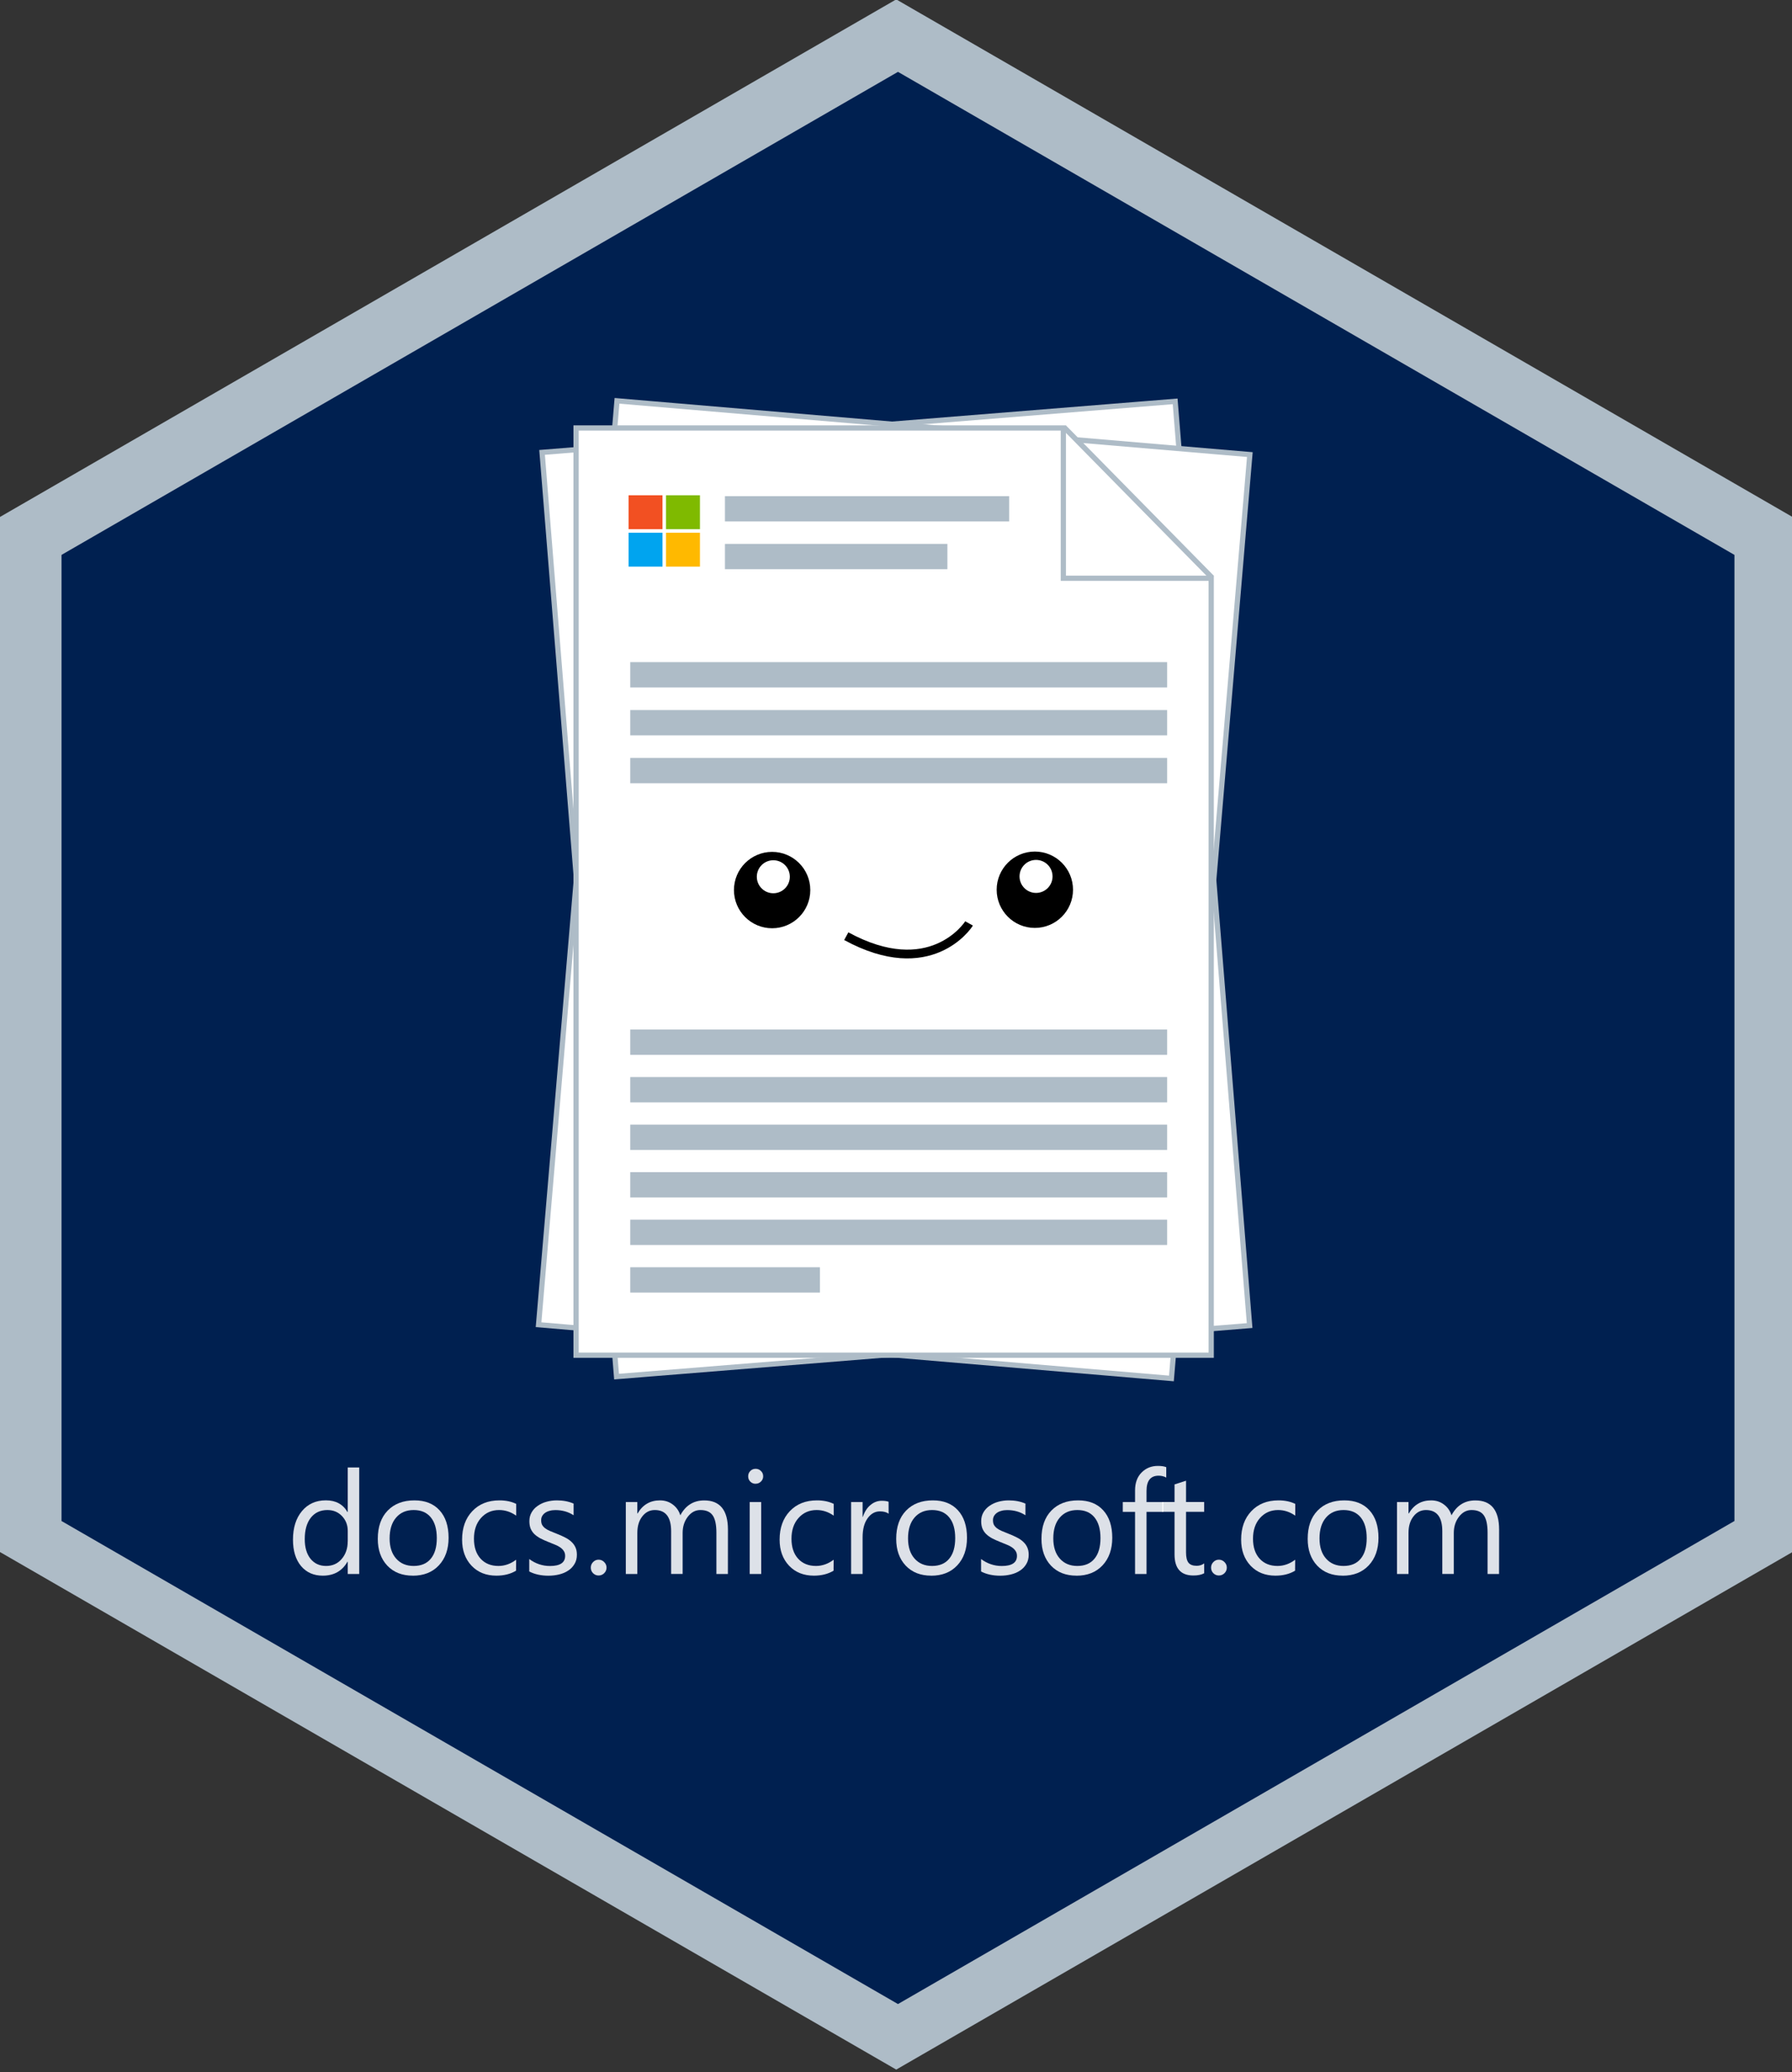 <?xml version="1.0" encoding="UTF-8" standalone="no"?>
<!-- Created with Inkscape (http://www.inkscape.org/) -->

<svg
   xmlns:dc="http://purl.org/dc/elements/1.1/"
   xmlns:cc="http://creativecommons.org/ns#"
   xmlns:rdf="http://www.w3.org/1999/02/22-rdf-syntax-ns#"
   xmlns:svg="http://www.w3.org/2000/svg"
   xmlns="http://www.w3.org/2000/svg"
   xmlns:sodipodi="http://sodipodi.sourceforge.net/DTD/sodipodi-0.dtd"
   xmlns:inkscape="http://www.inkscape.org/namespaces/inkscape"
   width="1.73in"
   height="2in"
   viewBox="0 0 43.942 50.8"
   version="1.1"
   id="svg8"
   inkscape:version="0.92.3 (2405546, 2018-03-11)"
   sodipodi:docname="docs.svg">
  <rect x="0" y="0" width="43.942" height="50.8" fill="#333333" stroke="none"/>
  <defs
     id="defs2" />
  <sodipodi:namedview
     id="base"
     pagecolor="#ffffff"
     bordercolor="#666666"
     borderopacity="1.0"
     inkscape:pageopacity="0.0"
     inkscape:pageshadow="2"
     inkscape:zoom="5.7747054"
     inkscape:cx="2.1075273"
     inkscape:cy="68.840942"
     inkscape:document-units="mm"
     inkscape:current-layer="layer1"
     showgrid="false"
     units="in"
     inkscape:window-width="3000"
     inkscape:window-height="1875"
     inkscape:window-x="-13"
     inkscape:window-y="2147"
     inkscape:window-maximized="1" />
  <g
     inkscape:label="Layer 1"
     inkscape:groupmode="layer"
     id="layer1"
     transform="translate(0,-246.2)">
    <path
       sodipodi:type="star"
       style="fill:#aebcc7;fill-opacity:1;stroke-width:0.208"
       id="path821"
       sodipodi:sides="6"
       sodipodi:cx="97.673737"
       sodipodi:cy="184.21606"
       sodipodi:r1="112.78392"
       sodipodi:r2="97.673744"
       sodipodi:arg1="0.52359878"
       sodipodi:arg2="1.0471976"
       inkscape:flatsided="true"
       inkscape:rounded="0"
       inkscape:randomized="0"
       d="M 195.347,240.608 97.674,297 -3.7838365e-6,240.608 -3.2873954e-6,127.824 97.674,71.432 195.347,127.824 Z"
       transform="matrix(0.225,0,0,0.225,8.5114655e-7,230.113)"
       inkscape:label="Border Hex" />
    <path
       sodipodi:type="star"
       style="fill:#002050;fill-opacity:1;stroke-width:0.208"
       id="path821-6"
       sodipodi:sides="6"
       sodipodi:cx="97.673737"
       sodipodi:cy="184.21606"
       sodipodi:r1="112.78392"
       sodipodi:r2="97.673744"
       sodipodi:arg1="0.52359878"
       sodipodi:arg2="1.0471976"
       inkscape:flatsided="true"
       inkscape:rounded="0"
       inkscape:randomized="0"
       d="M 195.347,240.608 97.674,297 -3.7838365e-6,240.608 -3.2873954e-6,127.824 97.674,71.432 195.347,127.824 Z"
       transform="matrix(0.21,0,0,0.21,1.508,232.961)"
       inkscape:label="Inner Hex" />
    <g
       transform="matrix(0.323,0,0,0.323,-7.208,223.598)"
       id="g4707"
       inkscape:label="docs Logo"
       style="display:inline">
      <rect
         transform="rotate(-4.608)"
         inkscape:label="Page 1"
         y="109.074"
         x="54.883"
         height="70.376"
         width="48.217"
         id="rect826-0"
         style="display:inline;fill:#ffffff;fill-opacity:1;stroke:#aebcc7;stroke-width:0.398;stroke-miterlimit:4;stroke-dasharray:none;stroke-opacity:1" />
      <rect
         transform="rotate(4.854)"
         inkscape:label="Page 2"
         y="94.186"
         x="77.404"
         height="70.376"
         width="48.217"
         id="rect826-5"
         style="display:inline;fill:#ffffff;fill-opacity:1;stroke:#aebcc7;stroke-width:0.398;stroke-miterlimit:4;stroke-dasharray:none;stroke-opacity:1" />
      <path
         inkscape:label="corner triangle"
         sodipodi:nodetypes="ccccccc"
         inkscape:connector-curvature="0"
         id="path4674"
         d="m 114.849,117.072 -5.903,-1.603 -5.903,-1.603 1.42,-5.187 1.557,-5.825 5.363,8.343 z"
         inkscape:transform-center-y="-1.762539"
         inkscape:transform-center-x="0.003499445"
         style="fill:#ffffff;fill-opacity:1;stroke:none;stroke-width:0.665;stroke-miterlimit:4;stroke-dasharray:none;stroke-opacity:1"
         transform="matrix(0.878,-0.261,0.237,0.965,-14.505,30.841)" />
      <path
         inkscape:label="Top Page"
         inkscape:connector-curvature="0"
         id="rect826"
         d="m 66.05,102.459 v 70.377 h 48.217 v -58.97 h -11.225 v -11.407 z"
         style="display:inline;fill:#ffffff;fill-opacity:1;stroke:#aebcc7;stroke-width:0.398;stroke-miterlimit:4;stroke-dasharray:none;stroke-opacity:1" />
      <path
         inkscape:label="Folded Corner Diagonal"
         sodipodi:nodetypes="cc"
         inkscape:connector-curvature="0"
         id="path4591"
         d="m 103.099,102.406 11.228,11.41"
         style="display:inline;fill:none;stroke:#aebcc7;stroke-width:0.4;stroke-linecap:butt;stroke-linejoin:miter;stroke-miterlimit:4;stroke-dasharray:none;stroke-opacity:1" />
      <g
         style="display:inline"
         inkscape:label="Text Bars"
         id="g4614">
        <rect
           style="fill:#aebcc7;fill-opacity:1;stroke:none;stroke-width:0.78;stroke-opacity:1"
           id="rect4514"
           width="40.759"
           height="1.921"
           x="70.163"
           y="120.23" />
        <rect
           style="fill:#aebcc7;fill-opacity:1;stroke:none;stroke-width:0.78;stroke-opacity:1"
           id="rect4514-1"
           width="40.759"
           height="1.921"
           x="70.163"
           y="123.868" />
        <rect
           style="fill:#aebcc7;fill-opacity:1;stroke:none;stroke-width:0.78;stroke-opacity:1"
           id="rect4514-3"
           width="40.759"
           height="1.921"
           x="70.163"
           y="127.505" />
        <rect
           style="fill:#aebcc7;fill-opacity:1;stroke:none;stroke-width:0.78;stroke-opacity:1"
           id="rect4514-7"
           width="40.759"
           height="1.921"
           x="70.163"
           y="148.118" />
        <rect
           style="fill:#aebcc7;fill-opacity:1;stroke:none;stroke-width:0.78;stroke-opacity:1"
           id="rect4514-5"
           width="40.759"
           height="1.921"
           x="70.163"
           y="151.726" />
        <rect
           style="fill:#aebcc7;fill-opacity:1;stroke:none;stroke-width:0.78;stroke-opacity:1"
           id="rect4514-72"
           width="40.759"
           height="1.921"
           x="70.163"
           y="155.335" />
        <rect
           style="fill:#aebcc7;fill-opacity:1;stroke:none;stroke-width:0.78;stroke-opacity:1"
           id="rect4514-4"
           width="40.759"
           height="1.921"
           x="70.163"
           y="158.943" />
        <rect
           style="fill:#aebcc7;fill-opacity:1;stroke:none;stroke-width:0.78;stroke-opacity:1"
           id="rect4514-0"
           width="40.759"
           height="1.921"
           x="70.163"
           y="162.551" />
        <rect
           style="fill:#aebcc7;fill-opacity:1;stroke:none;stroke-width:0.464;stroke-opacity:1"
           id="rect4514-14"
           width="14.399"
           height="1.921"
           x="70.163"
           y="166.159" />
        <rect
           style="fill:#aebcc7;fill-opacity:1;stroke:none;stroke-width:0.567;stroke-opacity:1"
           id="rect4514-2"
           width="21.576"
           height="1.917"
           x="77.351"
           y="107.636" />
        <rect
           style="fill:#aebcc7;fill-opacity:1;stroke:none;stroke-width:0.501;stroke-opacity:1"
           id="rect4514-2-8"
           width="16.887"
           height="1.917"
           x="77.351"
           y="111.258" />
      </g>
      <g
         inkscape:label="Microsoft Logo"
         transform="matrix(0.042,0,0,0.042,67.283,92.415)"
         id="g4510">
        <path
           id="path9275"
           d="m 65.55,360.75 h 61.3 v 61.3 h -61.3 z"
           inkscape:connector-curvature="0"
           style="fill:#f25022" />
        <path
           id="path9277"
           d="m 133.25,360.75 h 61.3 v 61.3 h -61.3 z"
           inkscape:connector-curvature="0"
           style="fill:#7fba00" />
        <path
           id="path9279"
           d="m 65.55,428.45 h 61.3 v 61.3 h -61.3 z"
           inkscape:connector-curvature="0"
           style="fill:#00a4ef" />
        <path
           id="path9281"
           d="m 133.25,428.45 h 61.3 v 61.3 h -61.3 z"
           inkscape:connector-curvature="0"
           style="fill:#ffb900" />
      </g>
      <g
         inkscape:label="Face"
         id="g4670">
        <g
           id="g4638"
           inkscape:label="Left Eye">
          <circle
             inkscape:label="Left Eye - Black"
             r="2.898"
             cy="137.532"
             cx="80.933"
             id="path4632"
             style="display:inline;fill:#000000;fill-opacity:1;stroke:none;stroke-width:0.277;stroke-opacity:1" />
          <circle
             inkscape:label="Left Eye - White"
             r="1.253"
             cy="136.521"
             cx="81.024"
             id="path4634"
             style="fill:#ffffff;fill-opacity:1;stroke:none;stroke-width:0.265;stroke-opacity:1" />
        </g>
        <g
           transform="translate(19.945,-0.025)"
           id="g4638-2"
           inkscape:label="Right Eye">
          <circle
             inkscape:label="Right Eye - Black"
             r="2.898"
             cy="137.532"
             cx="80.933"
             id="path4632-0"
             style="display:inline;fill:#000000;fill-opacity:1;stroke:none;stroke-width:0.277;stroke-opacity:1" />
          <circle
             inkscape:label="Right Eye - White"
             r="1.253"
             cy="136.521"
             cx="81.024"
             id="path4634-4"
             style="display:inline;fill:#ffffff;fill-opacity:1;stroke:none;stroke-width:0.265;stroke-opacity:1" />
        </g>
        <path
           style="fill:none;stroke:#000000;stroke-width:0.665;stroke-linecap:butt;stroke-linejoin:miter;stroke-miterlimit:4;stroke-dasharray:none;stroke-opacity:1"
           d="m 86.562,141.032 c 6.351,3.462 9.216,-0.78 9.321,-0.969"
           id="path4661"
           inkscape:connector-curvature="0"
           sodipodi:nodetypes="cc"
           inkscape:label="Mouth" />
      </g>
    </g>
    <g
       aria-label="docs.microsoft.com"
       style="font-style:normal;font-variant:normal;font-weight:normal;font-stretch:normal;font-size:3.528px;line-height:1.25;font-family:'Segoe UI';-inkscape-font-specification:'Segoe UI';letter-spacing:0px;word-spacing:0px;fill:#ffffff;fill-opacity:0.867;stroke:none;stroke-width:0.265"
       id="text4598"
       inkscape:label="text"
       transform="translate(0,-0.529)">
      <path
         d="M 8.809,285.317 H 8.527 v -0.3 h -0.007 q -0.196,0.341 -0.606,0.341 -0.332,0 -0.532,-0.236 -0.198,-0.238 -0.198,-0.646 0,-0.438 0.22,-0.701 0.22,-0.264 0.587,-0.264 0.363,0 0.529,0.286 h 0.007 v -1.092 h 0.282 z m -0.282,-0.798 v -0.26 q 0,-0.214 -0.141,-0.362 -0.141,-0.148 -0.358,-0.148 -0.258,0 -0.407,0.189 -0.148,0.189 -0.148,0.524 0,0.305 0.141,0.482 0.143,0.176 0.382,0.176 0.236,0 0.382,-0.171 0.148,-0.171 0.148,-0.431 z"
         style="font-size:3.528px;fill:#ffffff;fill-opacity:0.867;stroke-width:0.265"
         id="path4537"
         inkscape:connector-curvature="0" />
      <path
         d="m 10.122,285.358 q -0.391,0 -0.625,-0.246 -0.233,-0.248 -0.233,-0.656 0,-0.444 0.243,-0.694 0.243,-0.25 0.656,-0.25 0.394,0 0.615,0.243 0.222,0.243 0.222,0.674 0,0.422 -0.239,0.677 -0.238,0.253 -0.639,0.253 z m 0.021,-1.609 q -0.272,0 -0.431,0.186 -0.158,0.184 -0.158,0.51 0,0.314 0.16,0.494 0.16,0.181 0.429,0.181 0.274,0 0.42,-0.177 0.148,-0.177 0.148,-0.505 0,-0.331 -0.148,-0.51 -0.146,-0.179 -0.42,-0.179 z"
         style="font-size:3.528px;fill:#ffffff;fill-opacity:0.867;stroke-width:0.265"
         id="path4539"
         inkscape:connector-curvature="0" />
      <path
         d="m 12.654,285.236 q -0.203,0.122 -0.482,0.122 -0.377,0 -0.61,-0.245 -0.231,-0.246 -0.231,-0.637 0,-0.436 0.25,-0.699 0.25,-0.265 0.667,-0.265 0.233,0 0.41,0.086 v 0.289 q -0.196,-0.138 -0.42,-0.138 -0.27,0 -0.444,0.195 -0.172,0.193 -0.172,0.508 0,0.31 0.162,0.489 0.164,0.179 0.438,0.179 0.231,0 0.434,-0.153 z"
         style="font-size:3.528px;fill:#ffffff;fill-opacity:0.867;stroke-width:0.265"
         id="path4541"
         inkscape:connector-curvature="0" />
      <path
         d="m 12.978,285.253 v -0.303 q 0.231,0.171 0.508,0.171 0.372,0 0.372,-0.248 0,-0.071 -0.033,-0.119 -0.031,-0.05 -0.086,-0.088 -0.053,-0.038 -0.127,-0.067 -0.072,-0.031 -0.157,-0.064 -0.117,-0.046 -0.207,-0.093 -0.088,-0.048 -0.148,-0.107 -0.059,-0.06 -0.09,-0.136 -0.029,-0.076 -0.029,-0.177 0,-0.124 0.057,-0.219 0.057,-0.097 0.152,-0.16 0.095,-0.066 0.215,-0.098 0.122,-0.033 0.251,-0.033 0.229,0 0.41,0.079 v 0.286 q -0.195,-0.127 -0.448,-0.127 -0.079,0 -0.143,0.019 -0.064,0.017 -0.11,0.05 -0.045,0.033 -0.071,0.079 -0.024,0.045 -0.024,0.1 0,0.069 0.024,0.115 0.026,0.046 0.074,0.083 0.048,0.036 0.117,0.066 0.069,0.029 0.157,0.064 0.117,0.045 0.21,0.093 0.093,0.046 0.158,0.107 0.065,0.059 0.1,0.136 0.036,0.077 0.036,0.184 0,0.131 -0.059,0.227 -0.057,0.097 -0.153,0.16 -0.096,0.064 -0.222,0.095 -0.126,0.031 -0.264,0.031 -0.272,0 -0.472,-0.105 z"
         style="font-size:3.528px;fill:#ffffff;fill-opacity:0.867;stroke-width:0.265"
         id="path4543"
         inkscape:connector-curvature="0" />
      <path
         d="m 14.678,285.354 q -0.079,0 -0.136,-0.057 -0.055,-0.057 -0.055,-0.136 0,-0.079 0.055,-0.136 0.057,-0.059 0.136,-0.059 0.081,0 0.138,0.059 0.057,0.057 0.057,0.136 0,0.079 -0.057,0.136 -0.057,0.057 -0.138,0.057 z"
         style="font-size:3.528px;fill:#ffffff;fill-opacity:0.867;stroke-width:0.265"
         id="path4545"
         inkscape:connector-curvature="0" />
      <path
         d="m 17.849,285.317 h -0.282 v -1.013 q 0,-0.293 -0.091,-0.424 -0.09,-0.131 -0.303,-0.131 -0.181,0 -0.308,0.165 -0.126,0.165 -0.126,0.396 v 1.006 h -0.282 v -1.047 q 0,-0.52 -0.401,-0.52 -0.186,0 -0.307,0.157 -0.121,0.155 -0.121,0.405 v 1.006 h -0.282 v -1.764 h 0.282 v 0.279 h 0.007 q 0.188,-0.32 0.548,-0.32 0.181,0 0.315,0.102 0.134,0.1 0.184,0.264 0.196,-0.365 0.586,-0.365 0.582,0 0.582,0.718 z"
         style="font-size:3.528px;fill:#ffffff;fill-opacity:0.867;stroke-width:0.265"
         id="path4547"
         inkscape:connector-curvature="0" />
      <path
         d="m 18.528,283.105 q -0.076,0 -0.129,-0.052 -0.053,-0.052 -0.053,-0.131 0,-0.079 0.053,-0.131 0.053,-0.053 0.129,-0.053 0.078,0 0.131,0.053 0.055,0.052 0.055,0.131 0,0.076 -0.055,0.129 -0.053,0.053 -0.131,0.053 z m 0.138,2.212 H 18.383 v -1.764 h 0.282 z"
         style="font-size:3.528px;fill:#ffffff;fill-opacity:0.867;stroke-width:0.265"
         id="path4549"
         inkscape:connector-curvature="0" />
      <path
         d="m 20.44,285.236 q -0.203,0.122 -0.482,0.122 -0.377,0 -0.61,-0.245 -0.231,-0.246 -0.231,-0.637 0,-0.436 0.25,-0.699 0.25,-0.265 0.667,-0.265 0.233,0 0.41,0.086 v 0.289 q -0.196,-0.138 -0.42,-0.138 -0.27,0 -0.444,0.195 -0.172,0.193 -0.172,0.508 0,0.31 0.162,0.489 0.164,0.179 0.438,0.179 0.231,0 0.434,-0.153 z"
         style="font-size:3.528px;fill:#ffffff;fill-opacity:0.867;stroke-width:0.265"
         id="path4551"
         inkscape:connector-curvature="0" />
      <path
         d="m 21.79,283.839 q -0.074,-0.057 -0.214,-0.057 -0.181,0 -0.303,0.171 -0.121,0.171 -0.121,0.465 v 0.899 h -0.282 v -1.764 h 0.282 v 0.363 h 0.007 q 0.06,-0.186 0.184,-0.289 0.124,-0.105 0.277,-0.105 0.11,0 0.169,0.024 z"
         style="font-size:3.528px;fill:#ffffff;fill-opacity:0.867;stroke-width:0.265"
         id="path4553"
         inkscape:connector-curvature="0" />
      <path
         d="m 22.834,285.358 q -0.391,0 -0.625,-0.246 -0.233,-0.248 -0.233,-0.656 0,-0.444 0.243,-0.694 0.243,-0.25 0.656,-0.25 0.394,0 0.615,0.243 0.222,0.243 0.222,0.674 0,0.422 -0.239,0.677 -0.238,0.253 -0.639,0.253 z m 0.021,-1.609 q -0.272,0 -0.431,0.186 -0.158,0.184 -0.158,0.51 0,0.314 0.16,0.494 0.16,0.181 0.429,0.181 0.274,0 0.42,-0.177 0.148,-0.177 0.148,-0.505 0,-0.331 -0.148,-0.51 -0.146,-0.179 -0.42,-0.179 z"
         style="font-size:3.528px;fill:#ffffff;fill-opacity:0.867;stroke-width:0.265"
         id="path4555"
         inkscape:connector-curvature="0" />
      <path
         d="m 24.057,285.253 v -0.303 q 0.231,0.171 0.508,0.171 0.372,0 0.372,-0.248 0,-0.071 -0.033,-0.119 -0.031,-0.05 -0.086,-0.088 -0.053,-0.038 -0.127,-0.067 -0.072,-0.031 -0.157,-0.064 -0.117,-0.046 -0.207,-0.093 -0.088,-0.048 -0.148,-0.107 -0.059,-0.06 -0.09,-0.136 -0.029,-0.076 -0.029,-0.177 0,-0.124 0.057,-0.219 0.057,-0.097 0.152,-0.16 0.095,-0.066 0.215,-0.098 0.122,-0.033 0.251,-0.033 0.229,0 0.41,0.079 v 0.286 q -0.195,-0.127 -0.448,-0.127 -0.079,0 -0.143,0.019 -0.064,0.017 -0.11,0.05 -0.045,0.033 -0.071,0.079 -0.024,0.045 -0.024,0.1 0,0.069 0.024,0.115 0.026,0.046 0.074,0.083 0.048,0.036 0.117,0.066 0.069,0.029 0.157,0.064 0.117,0.045 0.21,0.093 0.093,0.046 0.158,0.107 0.065,0.059 0.1,0.136 0.036,0.077 0.036,0.184 0,0.131 -0.059,0.227 -0.057,0.097 -0.153,0.16 -0.096,0.064 -0.222,0.095 -0.126,0.031 -0.264,0.031 -0.272,0 -0.472,-0.105 z"
         style="font-size:3.528px;fill:#ffffff;fill-opacity:0.867;stroke-width:0.265"
         id="path4557"
         inkscape:connector-curvature="0" />
      <path
         d="m 26.396,285.358 q -0.391,0 -0.625,-0.246 -0.233,-0.248 -0.233,-0.656 0,-0.444 0.243,-0.694 0.243,-0.25 0.656,-0.25 0.394,0 0.615,0.243 0.222,0.243 0.222,0.674 0,0.422 -0.239,0.677 -0.238,0.253 -0.639,0.253 z m 0.021,-1.609 q -0.272,0 -0.431,0.186 -0.158,0.184 -0.158,0.51 0,0.314 0.16,0.494 0.16,0.181 0.429,0.181 0.274,0 0.42,-0.177 0.148,-0.177 0.148,-0.505 0,-0.331 -0.148,-0.51 -0.146,-0.179 -0.42,-0.179 z"
         style="font-size:3.528px;fill:#ffffff;fill-opacity:0.867;stroke-width:0.265"
         id="path4559"
         inkscape:connector-curvature="0" />
      <path
         d="m 28.598,282.953 q -0.083,-0.046 -0.188,-0.046 -0.296,0 -0.296,0.374 v 0.272 h 0.413 v 0.241 h -0.413 v 1.523 h -0.281 v -1.523 h -0.301 v -0.241 h 0.301 v -0.286 q 0,-0.277 0.16,-0.438 0.16,-0.162 0.4,-0.162 0.129,0 0.205,0.031 z"
         style="letter-spacing:-0.119px"
         id="path4561"
         inkscape:connector-curvature="0" />
      <path
         d="m 29.528,285.299 q -0.1,0.055 -0.264,0.055 -0.463,0 -0.463,-0.517 v -1.044 h -0.303 v -0.241 h 0.303 v -0.431 l 0.282,-0.091 v 0.522 h 0.444 v 0.241 H 29.083 v 0.994 q 0,0.177 0.06,0.253 0.06,0.076 0.2,0.076 0.107,0 0.184,-0.059 z"
         style="letter-spacing:-0.119px"
         id="path4563"
         inkscape:connector-curvature="0" />
      <path
         d="m 29.888,285.354 q -0.079,0 -0.136,-0.057 -0.055,-0.057 -0.055,-0.136 0,-0.079 0.055,-0.136 0.057,-0.059 0.136,-0.059 0.081,0 0.138,0.059 0.057,0.057 0.057,0.136 0,0.079 -0.057,0.136 -0.057,0.057 -0.138,0.057 z"
         style="font-size:3.528px;fill:#ffffff;fill-opacity:0.867;stroke-width:0.265"
         id="path4565"
         inkscape:connector-curvature="0" />
      <path
         d="m 31.757,285.236 q -0.203,0.122 -0.482,0.122 -0.377,0 -0.61,-0.245 -0.231,-0.246 -0.231,-0.637 0,-0.436 0.25,-0.699 0.25,-0.265 0.667,-0.265 0.233,0 0.41,0.086 v 0.289 q -0.196,-0.138 -0.42,-0.138 -0.27,0 -0.444,0.195 -0.172,0.193 -0.172,0.508 0,0.31 0.162,0.489 0.164,0.179 0.438,0.179 0.231,0 0.434,-0.153 z"
         style="font-size:3.528px;fill:#ffffff;fill-opacity:0.867;stroke-width:0.265"
         id="path4567"
         inkscape:connector-curvature="0" />
      <path
         d="m 32.924,285.358 q -0.391,0 -0.625,-0.246 -0.233,-0.248 -0.233,-0.656 0,-0.444 0.243,-0.694 0.243,-0.25 0.656,-0.25 0.394,0 0.615,0.243 0.222,0.243 0.222,0.674 0,0.422 -0.239,0.677 -0.238,0.253 -0.639,0.253 z m 0.021,-1.609 q -0.272,0 -0.431,0.186 -0.158,0.184 -0.158,0.51 0,0.314 0.16,0.494 0.16,0.181 0.429,0.181 0.274,0 0.42,-0.177 0.148,-0.177 0.148,-0.505 0,-0.331 -0.148,-0.51 -0.146,-0.179 -0.42,-0.179 z"
         style="font-size:3.528px;fill:#ffffff;fill-opacity:0.867;stroke-width:0.265"
         id="path4569"
         inkscape:connector-curvature="0" />
      <path
         d="m 36.759,285.317 h -0.282 v -1.013 q 0,-0.293 -0.091,-0.424 -0.09,-0.131 -0.303,-0.131 -0.181,0 -0.308,0.165 -0.126,0.165 -0.126,0.396 v 1.006 h -0.282 v -1.047 q 0,-0.52 -0.401,-0.52 -0.186,0 -0.307,0.157 -0.121,0.155 -0.121,0.405 v 1.006 h -0.282 v -1.764 h 0.282 v 0.279 h 0.007 q 0.188,-0.32 0.548,-0.32 0.181,0 0.315,0.102 0.134,0.1 0.184,0.264 0.196,-0.365 0.586,-0.365 0.582,0 0.582,0.718 z"
         style="font-size:3.528px;fill:#ffffff;fill-opacity:0.867;stroke-width:0.265"
         id="path4571"
         inkscape:connector-curvature="0" />
    </g>
  </g>
</svg>
